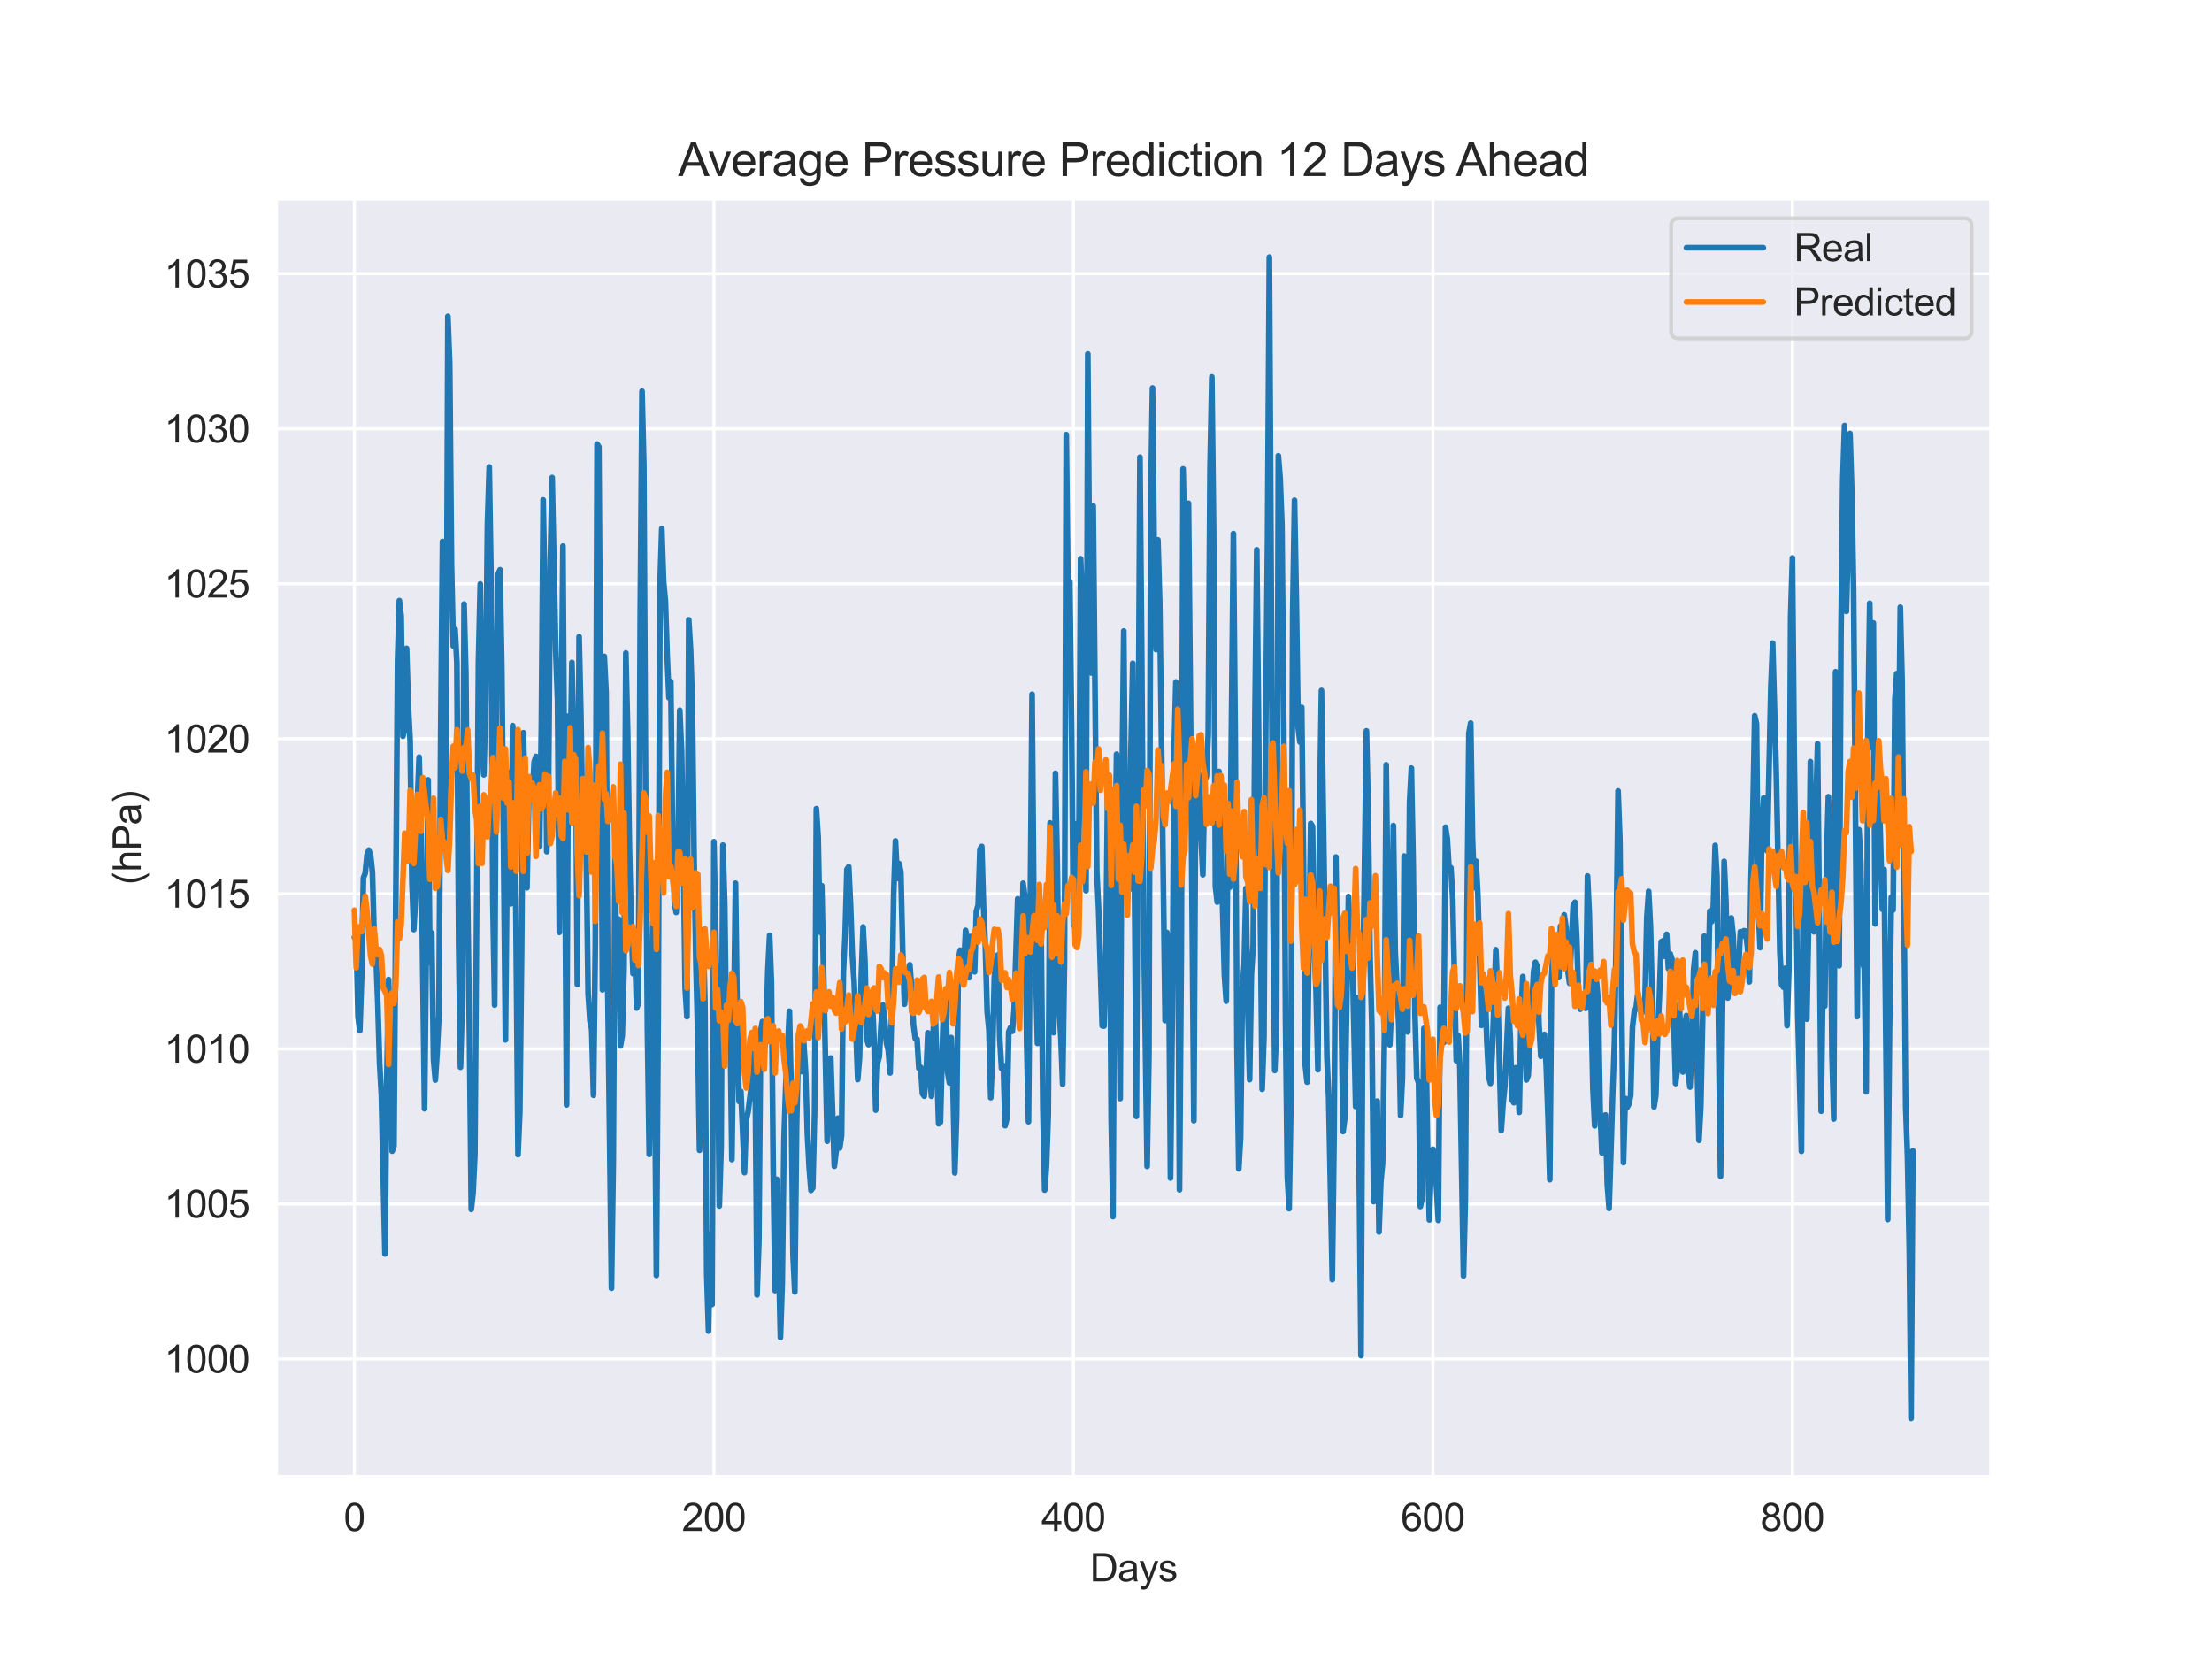 <?xml version="1.0" encoding="utf-8" standalone="no"?>
<!DOCTYPE svg PUBLIC "-//W3C//DTD SVG 1.1//EN"
  "http://www.w3.org/Graphics/SVG/1.1/DTD/svg11.dtd">
<svg xmlns:xlink="http://www.w3.org/1999/xlink" width="576pt" height="432pt" viewBox="0 0 576 432" xmlns="http://www.w3.org/2000/svg" version="1.1">
 <defs>
  <style type="text/css">*{stroke-linejoin: round; stroke-linecap: butt}</style>
 </defs>
 <g id="figure_1">
  <g id="patch_1">
   <path d="M 0 432 
L 576 432 
L 576 0 
L 0 0 
z
" style="fill: #ffffff"/>
  </g>
  <g id="axes_1">
   <g id="patch_2">
    <path d="M 72 384.48 
L 518.4 384.48 
L 518.4 51.84 
L 72 51.84 
z
" style="fill: #eaeaf2"/>
   </g>
   <g id="matplotlib.axis_1">
    <g id="xtick_1">
     <g id="line2d_1">
      <path d="M 92.291 384.48 
L 92.291 51.84 
" clip-path="url(#pa10e53239e)" style="fill: none; stroke: #ffffff; stroke-width: 0.8; stroke-linecap: round"/>
     </g>
     <g id="text_1">
      <!-- 0 -->
      <g style="fill: #262626" transform="translate(89.51 398.638) scale(0.1 -0.1)">
       <defs>
        <path id="ArialMT-30" d="M 266 2259 
Q 266 3072 433 3567 
Q 600 4063 929 4331 
Q 1259 4600 1759 4600 
Q 2128 4600 2406 4451 
Q 2684 4303 2865 4023 
Q 3047 3744 3150 3342 
Q 3253 2941 3253 2259 
Q 3253 1453 3087 958 
Q 2922 463 2592 192 
Q 2263 -78 1759 -78 
Q 1097 -78 719 397 
Q 266 969 266 2259 
z
M 844 2259 
Q 844 1131 1108 757 
Q 1372 384 1759 384 
Q 2147 384 2411 759 
Q 2675 1134 2675 2259 
Q 2675 3391 2411 3762 
Q 2147 4134 1753 4134 
Q 1366 4134 1134 3806 
Q 844 3388 844 2259 
z
" transform="scale(0.016)"/>
       </defs>
       <use xlink:href="#ArialMT-30"/>
      </g>
     </g>
    </g>
    <g id="xtick_2">
     <g id="line2d_2">
      <path d="M 185.905 384.48 
L 185.905 51.84 
" clip-path="url(#pa10e53239e)" style="fill: none; stroke: #ffffff; stroke-width: 0.8; stroke-linecap: round"/>
     </g>
     <g id="text_2">
      <!-- 200 -->
      <g style="fill: #262626" transform="translate(177.564 398.638) scale(0.1 -0.1)">
       <defs>
        <path id="ArialMT-32" d="M 3222 541 
L 3222 0 
L 194 0 
Q 188 203 259 391 
Q 375 700 629 1000 
Q 884 1300 1366 1694 
Q 2113 2306 2375 2664 
Q 2638 3022 2638 3341 
Q 2638 3675 2398 3904 
Q 2159 4134 1775 4134 
Q 1369 4134 1125 3890 
Q 881 3647 878 3216 
L 300 3275 
Q 359 3922 746 4261 
Q 1134 4600 1788 4600 
Q 2447 4600 2831 4234 
Q 3216 3869 3216 3328 
Q 3216 3053 3103 2787 
Q 2991 2522 2730 2228 
Q 2469 1934 1863 1422 
Q 1356 997 1212 845 
Q 1069 694 975 541 
L 3222 541 
z
" transform="scale(0.016)"/>
       </defs>
       <use xlink:href="#ArialMT-32"/>
       <use xlink:href="#ArialMT-30" x="55.615"/>
       <use xlink:href="#ArialMT-30" x="111.23"/>
      </g>
     </g>
    </g>
    <g id="xtick_3">
     <g id="line2d_3">
      <path d="M 279.52 384.48 
L 279.52 51.84 
" clip-path="url(#pa10e53239e)" style="fill: none; stroke: #ffffff; stroke-width: 0.8; stroke-linecap: round"/>
     </g>
     <g id="text_3">
      <!-- 400 -->
      <g style="fill: #262626" transform="translate(271.178 398.638) scale(0.1 -0.1)">
       <defs>
        <path id="ArialMT-34" d="M 2069 0 
L 2069 1097 
L 81 1097 
L 81 1613 
L 2172 4581 
L 2631 4581 
L 2631 1613 
L 3250 1613 
L 3250 1097 
L 2631 1097 
L 2631 0 
L 2069 0 
z
M 2069 1613 
L 2069 3678 
L 634 1613 
L 2069 1613 
z
" transform="scale(0.016)"/>
       </defs>
       <use xlink:href="#ArialMT-34"/>
       <use xlink:href="#ArialMT-30" x="55.615"/>
       <use xlink:href="#ArialMT-30" x="111.23"/>
      </g>
     </g>
    </g>
    <g id="xtick_4">
     <g id="line2d_4">
      <path d="M 373.134 384.48 
L 373.134 51.84 
" clip-path="url(#pa10e53239e)" style="fill: none; stroke: #ffffff; stroke-width: 0.8; stroke-linecap: round"/>
     </g>
     <g id="text_4">
      <!-- 600 -->
      <g style="fill: #262626" transform="translate(364.793 398.638) scale(0.1 -0.1)">
       <defs>
        <path id="ArialMT-36" d="M 3184 3459 
L 2625 3416 
Q 2550 3747 2413 3897 
Q 2184 4138 1850 4138 
Q 1581 4138 1378 3988 
Q 1113 3794 959 3422 
Q 806 3050 800 2363 
Q 1003 2672 1297 2822 
Q 1591 2972 1913 2972 
Q 2475 2972 2870 2558 
Q 3266 2144 3266 1488 
Q 3266 1056 3080 686 
Q 2894 316 2569 119 
Q 2244 -78 1831 -78 
Q 1128 -78 684 439 
Q 241 956 241 2144 
Q 241 3472 731 4075 
Q 1159 4600 1884 4600 
Q 2425 4600 2770 4297 
Q 3116 3994 3184 3459 
z
M 888 1484 
Q 888 1194 1011 928 
Q 1134 663 1356 523 
Q 1578 384 1822 384 
Q 2178 384 2434 671 
Q 2691 959 2691 1453 
Q 2691 1928 2437 2201 
Q 2184 2475 1800 2475 
Q 1419 2475 1153 2201 
Q 888 1928 888 1484 
z
" transform="scale(0.016)"/>
       </defs>
       <use xlink:href="#ArialMT-36"/>
       <use xlink:href="#ArialMT-30" x="55.615"/>
       <use xlink:href="#ArialMT-30" x="111.23"/>
      </g>
     </g>
    </g>
    <g id="xtick_5">
     <g id="line2d_5">
      <path d="M 466.748 384.48 
L 466.748 51.84 
" clip-path="url(#pa10e53239e)" style="fill: none; stroke: #ffffff; stroke-width: 0.8; stroke-linecap: round"/>
     </g>
     <g id="text_5">
      <!-- 800 -->
      <g style="fill: #262626" transform="translate(458.407 398.638) scale(0.1 -0.1)">
       <defs>
        <path id="ArialMT-38" d="M 1131 2484 
Q 781 2613 612 2850 
Q 444 3088 444 3419 
Q 444 3919 803 4259 
Q 1163 4600 1759 4600 
Q 2359 4600 2725 4251 
Q 3091 3903 3091 3403 
Q 3091 3084 2923 2848 
Q 2756 2613 2416 2484 
Q 2838 2347 3058 2040 
Q 3278 1734 3278 1309 
Q 3278 722 2862 322 
Q 2447 -78 1769 -78 
Q 1091 -78 675 323 
Q 259 725 259 1325 
Q 259 1772 486 2073 
Q 713 2375 1131 2484 
z
M 1019 3438 
Q 1019 3113 1228 2906 
Q 1438 2700 1772 2700 
Q 2097 2700 2305 2904 
Q 2513 3109 2513 3406 
Q 2513 3716 2298 3927 
Q 2084 4138 1766 4138 
Q 1444 4138 1231 3931 
Q 1019 3725 1019 3438 
z
M 838 1322 
Q 838 1081 952 856 
Q 1066 631 1291 507 
Q 1516 384 1775 384 
Q 2178 384 2440 643 
Q 2703 903 2703 1303 
Q 2703 1709 2433 1975 
Q 2163 2241 1756 2241 
Q 1359 2241 1098 1978 
Q 838 1716 838 1322 
z
" transform="scale(0.016)"/>
       </defs>
       <use xlink:href="#ArialMT-38"/>
       <use xlink:href="#ArialMT-30" x="55.615"/>
       <use xlink:href="#ArialMT-30" x="111.23"/>
      </g>
     </g>
    </g>
    <g id="text_6">
     <!-- Days -->
     <g style="fill: #262626" transform="translate(283.809 411.783) scale(0.1 -0.1)">
      <defs>
       <path id="ArialMT-44" d="M 494 0 
L 494 4581 
L 2072 4581 
Q 2606 4581 2888 4516 
Q 3281 4425 3559 4188 
Q 3922 3881 4101 3404 
Q 4281 2928 4281 2316 
Q 4281 1794 4159 1391 
Q 4038 988 3847 723 
Q 3656 459 3429 307 
Q 3203 156 2883 78 
Q 2563 0 2147 0 
L 494 0 
z
M 1100 541 
L 2078 541 
Q 2531 541 2789 625 
Q 3047 709 3200 863 
Q 3416 1078 3536 1442 
Q 3656 1806 3656 2325 
Q 3656 3044 3420 3430 
Q 3184 3816 2847 3947 
Q 2603 4041 2063 4041 
L 1100 4041 
L 1100 541 
z
" transform="scale(0.016)"/>
       <path id="ArialMT-61" d="M 2588 409 
Q 2275 144 1986 34 
Q 1697 -75 1366 -75 
Q 819 -75 525 192 
Q 231 459 231 875 
Q 231 1119 342 1320 
Q 453 1522 633 1644 
Q 813 1766 1038 1828 
Q 1203 1872 1538 1913 
Q 2219 1994 2541 2106 
Q 2544 2222 2544 2253 
Q 2544 2597 2384 2738 
Q 2169 2928 1744 2928 
Q 1347 2928 1158 2789 
Q 969 2650 878 2297 
L 328 2372 
Q 403 2725 575 2942 
Q 747 3159 1072 3276 
Q 1397 3394 1825 3394 
Q 2250 3394 2515 3294 
Q 2781 3194 2906 3042 
Q 3031 2891 3081 2659 
Q 3109 2516 3109 2141 
L 3109 1391 
Q 3109 606 3145 398 
Q 3181 191 3288 0 
L 2700 0 
Q 2613 175 2588 409 
z
M 2541 1666 
Q 2234 1541 1622 1453 
Q 1275 1403 1131 1340 
Q 988 1278 909 1158 
Q 831 1038 831 891 
Q 831 666 1001 516 
Q 1172 366 1500 366 
Q 1825 366 2078 508 
Q 2331 650 2450 897 
Q 2541 1088 2541 1459 
L 2541 1666 
z
" transform="scale(0.016)"/>
       <path id="ArialMT-79" d="M 397 -1278 
L 334 -750 
Q 519 -800 656 -800 
Q 844 -800 956 -737 
Q 1069 -675 1141 -563 
Q 1194 -478 1313 -144 
Q 1328 -97 1363 -6 
L 103 3319 
L 709 3319 
L 1400 1397 
Q 1534 1031 1641 628 
Q 1738 1016 1872 1384 
L 2581 3319 
L 3144 3319 
L 1881 -56 
Q 1678 -603 1566 -809 
Q 1416 -1088 1222 -1217 
Q 1028 -1347 759 -1347 
Q 597 -1347 397 -1278 
z
" transform="scale(0.016)"/>
       <path id="ArialMT-73" d="M 197 991 
L 753 1078 
Q 800 744 1014 566 
Q 1228 388 1613 388 
Q 2000 388 2187 545 
Q 2375 703 2375 916 
Q 2375 1106 2209 1216 
Q 2094 1291 1634 1406 
Q 1016 1563 777 1677 
Q 538 1791 414 1992 
Q 291 2194 291 2438 
Q 291 2659 392 2848 
Q 494 3038 669 3163 
Q 800 3259 1026 3326 
Q 1253 3394 1513 3394 
Q 1903 3394 2198 3281 
Q 2494 3169 2634 2976 
Q 2775 2784 2828 2463 
L 2278 2388 
Q 2241 2644 2061 2787 
Q 1881 2931 1553 2931 
Q 1166 2931 1000 2803 
Q 834 2675 834 2503 
Q 834 2394 903 2306 
Q 972 2216 1119 2156 
Q 1203 2125 1616 2013 
Q 2213 1853 2448 1751 
Q 2684 1650 2818 1456 
Q 2953 1263 2953 975 
Q 2953 694 2789 445 
Q 2625 197 2315 61 
Q 2006 -75 1616 -75 
Q 969 -75 630 194 
Q 291 463 197 991 
z
" transform="scale(0.016)"/>
      </defs>
      <use xlink:href="#ArialMT-44"/>
      <use xlink:href="#ArialMT-61" x="72.217"/>
      <use xlink:href="#ArialMT-79" x="127.832"/>
      <use xlink:href="#ArialMT-73" x="177.832"/>
     </g>
    </g>
   </g>
   <g id="matplotlib.axis_2">
    <g id="ytick_1">
     <g id="line2d_6">
      <path d="M 72 353.878 
L 518.4 353.878 
" clip-path="url(#pa10e53239e)" style="fill: none; stroke: #ffffff; stroke-width: 0.8; stroke-linecap: round"/>
     </g>
     <g id="text_7">
      <!-- 1000 -->
      <g style="fill: #262626" transform="translate(42.756 357.457) scale(0.1 -0.1)">
       <defs>
        <path id="ArialMT-31" d="M 2384 0 
L 1822 0 
L 1822 3584 
Q 1619 3391 1289 3197 
Q 959 3003 697 2906 
L 697 3450 
Q 1169 3672 1522 3987 
Q 1875 4303 2022 4600 
L 2384 4600 
L 2384 0 
z
" transform="scale(0.016)"/>
       </defs>
       <use xlink:href="#ArialMT-31"/>
       <use xlink:href="#ArialMT-30" x="55.615"/>
       <use xlink:href="#ArialMT-30" x="111.23"/>
       <use xlink:href="#ArialMT-30" x="166.846"/>
      </g>
     </g>
    </g>
    <g id="ytick_2">
     <g id="line2d_7">
      <path d="M 72 313.505 
L 518.4 313.505 
" clip-path="url(#pa10e53239e)" style="fill: none; stroke: #ffffff; stroke-width: 0.8; stroke-linecap: round"/>
     </g>
     <g id="text_8">
      <!-- 1005 -->
      <g style="fill: #262626" transform="translate(42.756 317.084) scale(0.1 -0.1)">
       <defs>
        <path id="ArialMT-35" d="M 266 1200 
L 856 1250 
Q 922 819 1161 601 
Q 1400 384 1738 384 
Q 2144 384 2425 690 
Q 2706 997 2706 1503 
Q 2706 1984 2436 2262 
Q 2166 2541 1728 2541 
Q 1456 2541 1237 2417 
Q 1019 2294 894 2097 
L 366 2166 
L 809 4519 
L 3088 4519 
L 3088 3981 
L 1259 3981 
L 1013 2750 
Q 1425 3038 1878 3038 
Q 2478 3038 2890 2622 
Q 3303 2206 3303 1553 
Q 3303 931 2941 478 
Q 2500 -78 1738 -78 
Q 1113 -78 717 272 
Q 322 622 266 1200 
z
" transform="scale(0.016)"/>
       </defs>
       <use xlink:href="#ArialMT-31"/>
       <use xlink:href="#ArialMT-30" x="55.615"/>
       <use xlink:href="#ArialMT-30" x="111.23"/>
       <use xlink:href="#ArialMT-35" x="166.846"/>
      </g>
     </g>
    </g>
    <g id="ytick_3">
     <g id="line2d_8">
      <path d="M 72 273.132 
L 518.4 273.132 
" clip-path="url(#pa10e53239e)" style="fill: none; stroke: #ffffff; stroke-width: 0.8; stroke-linecap: round"/>
     </g>
     <g id="text_9">
      <!-- 1010 -->
      <g style="fill: #262626" transform="translate(42.756 276.711) scale(0.1 -0.1)">
       <use xlink:href="#ArialMT-31"/>
       <use xlink:href="#ArialMT-30" x="55.615"/>
       <use xlink:href="#ArialMT-31" x="111.23"/>
       <use xlink:href="#ArialMT-30" x="166.846"/>
      </g>
     </g>
    </g>
    <g id="ytick_4">
     <g id="line2d_9">
      <path d="M 72 232.759 
L 518.4 232.759 
" clip-path="url(#pa10e53239e)" style="fill: none; stroke: #ffffff; stroke-width: 0.8; stroke-linecap: round"/>
     </g>
     <g id="text_10">
      <!-- 1015 -->
      <g style="fill: #262626" transform="translate(42.756 236.338) scale(0.1 -0.1)">
       <use xlink:href="#ArialMT-31"/>
       <use xlink:href="#ArialMT-30" x="55.615"/>
       <use xlink:href="#ArialMT-31" x="111.23"/>
       <use xlink:href="#ArialMT-35" x="166.846"/>
      </g>
     </g>
    </g>
    <g id="ytick_5">
     <g id="line2d_10">
      <path d="M 72 192.386 
L 518.4 192.386 
" clip-path="url(#pa10e53239e)" style="fill: none; stroke: #ffffff; stroke-width: 0.8; stroke-linecap: round"/>
     </g>
     <g id="text_11">
      <!-- 1020 -->
      <g style="fill: #262626" transform="translate(42.756 195.965) scale(0.1 -0.1)">
       <use xlink:href="#ArialMT-31"/>
       <use xlink:href="#ArialMT-30" x="55.615"/>
       <use xlink:href="#ArialMT-32" x="111.23"/>
       <use xlink:href="#ArialMT-30" x="166.846"/>
      </g>
     </g>
    </g>
    <g id="ytick_6">
     <g id="line2d_11">
      <path d="M 72 152.013 
L 518.4 152.013 
" clip-path="url(#pa10e53239e)" style="fill: none; stroke: #ffffff; stroke-width: 0.8; stroke-linecap: round"/>
     </g>
     <g id="text_12">
      <!-- 1025 -->
      <g style="fill: #262626" transform="translate(42.756 155.592) scale(0.1 -0.1)">
       <use xlink:href="#ArialMT-31"/>
       <use xlink:href="#ArialMT-30" x="55.615"/>
       <use xlink:href="#ArialMT-32" x="111.23"/>
       <use xlink:href="#ArialMT-35" x="166.846"/>
      </g>
     </g>
    </g>
    <g id="ytick_7">
     <g id="line2d_12">
      <path d="M 72 111.64 
L 518.4 111.64 
" clip-path="url(#pa10e53239e)" style="fill: none; stroke: #ffffff; stroke-width: 0.8; stroke-linecap: round"/>
     </g>
     <g id="text_13">
      <!-- 1030 -->
      <g style="fill: #262626" transform="translate(42.756 115.218) scale(0.1 -0.1)">
       <defs>
        <path id="ArialMT-33" d="M 269 1209 
L 831 1284 
Q 928 806 1161 595 
Q 1394 384 1728 384 
Q 2125 384 2398 659 
Q 2672 934 2672 1341 
Q 2672 1728 2419 1979 
Q 2166 2231 1775 2231 
Q 1616 2231 1378 2169 
L 1441 2663 
Q 1497 2656 1531 2656 
Q 1891 2656 2178 2843 
Q 2466 3031 2466 3422 
Q 2466 3731 2256 3934 
Q 2047 4138 1716 4138 
Q 1388 4138 1169 3931 
Q 950 3725 888 3313 
L 325 3413 
Q 428 3978 793 4289 
Q 1159 4600 1703 4600 
Q 2078 4600 2393 4439 
Q 2709 4278 2876 4000 
Q 3044 3722 3044 3409 
Q 3044 3113 2884 2869 
Q 2725 2625 2413 2481 
Q 2819 2388 3044 2092 
Q 3269 1797 3269 1353 
Q 3269 753 2831 336 
Q 2394 -81 1725 -81 
Q 1122 -81 723 278 
Q 325 638 269 1209 
z
" transform="scale(0.016)"/>
       </defs>
       <use xlink:href="#ArialMT-31"/>
       <use xlink:href="#ArialMT-30" x="55.615"/>
       <use xlink:href="#ArialMT-33" x="111.23"/>
       <use xlink:href="#ArialMT-30" x="166.846"/>
      </g>
     </g>
    </g>
    <g id="ytick_8">
     <g id="line2d_13">
      <path d="M 72 71.266 
L 518.4 71.266 
" clip-path="url(#pa10e53239e)" style="fill: none; stroke: #ffffff; stroke-width: 0.8; stroke-linecap: round"/>
     </g>
     <g id="text_14">
      <!-- 1035 -->
      <g style="fill: #262626" transform="translate(42.756 74.845) scale(0.1 -0.1)">
       <use xlink:href="#ArialMT-31"/>
       <use xlink:href="#ArialMT-30" x="55.615"/>
       <use xlink:href="#ArialMT-33" x="111.23"/>
       <use xlink:href="#ArialMT-35" x="166.846"/>
      </g>
     </g>
    </g>
    <g id="text_15">
     <!-- (hPa) -->
     <g style="fill: #262626" transform="translate(36.652 230.386) rotate(-90) scale(0.1 -0.1)">
      <defs>
       <path id="ArialMT-28" d="M 1497 -1347 
Q 1031 -759 709 28 
Q 388 816 388 1659 
Q 388 2403 628 3084 
Q 909 3875 1497 4659 
L 1900 4659 
Q 1522 4009 1400 3731 
Q 1209 3300 1100 2831 
Q 966 2247 966 1656 
Q 966 153 1900 -1347 
L 1497 -1347 
z
" transform="scale(0.016)"/>
       <path id="ArialMT-68" d="M 422 0 
L 422 4581 
L 984 4581 
L 984 2938 
Q 1378 3394 1978 3394 
Q 2347 3394 2619 3248 
Q 2891 3103 3008 2847 
Q 3125 2591 3125 2103 
L 3125 0 
L 2563 0 
L 2563 2103 
Q 2563 2525 2380 2717 
Q 2197 2909 1863 2909 
Q 1613 2909 1392 2779 
Q 1172 2650 1078 2428 
Q 984 2206 984 1816 
L 984 0 
L 422 0 
z
" transform="scale(0.016)"/>
       <path id="ArialMT-50" d="M 494 0 
L 494 4581 
L 2222 4581 
Q 2678 4581 2919 4538 
Q 3256 4481 3484 4323 
Q 3713 4166 3852 3881 
Q 3991 3597 3991 3256 
Q 3991 2672 3619 2267 
Q 3247 1863 2275 1863 
L 1100 1863 
L 1100 0 
L 494 0 
z
M 1100 2403 
L 2284 2403 
Q 2872 2403 3119 2622 
Q 3366 2841 3366 3238 
Q 3366 3525 3220 3729 
Q 3075 3934 2838 4000 
Q 2684 4041 2272 4041 
L 1100 4041 
L 1100 2403 
z
" transform="scale(0.016)"/>
       <path id="ArialMT-29" d="M 791 -1347 
L 388 -1347 
Q 1322 153 1322 1656 
Q 1322 2244 1188 2822 
Q 1081 3291 891 3722 
Q 769 4003 388 4659 
L 791 4659 
Q 1378 3875 1659 3084 
Q 1900 2403 1900 1659 
Q 1900 816 1576 28 
Q 1253 -759 791 -1347 
z
" transform="scale(0.016)"/>
      </defs>
      <use xlink:href="#ArialMT-28"/>
      <use xlink:href="#ArialMT-68" x="33.301"/>
      <use xlink:href="#ArialMT-50" x="88.916"/>
      <use xlink:href="#ArialMT-61" x="155.615"/>
      <use xlink:href="#ArialMT-29" x="211.23"/>
     </g>
    </g>
   </g>
   <g id="line2d_14">
    <path d="M 92.291 244.08 
L 92.759 244.231 
L 93.227 264.726 
L 93.695 268.394 
L 94.163 254.684 
L 94.631 228.587 
L 95.099 227.393 
L 95.567 222.626 
L 96.035 221.376 
L 96.504 222.727 
L 96.972 227.14 
L 97.44 244.007 
L 97.908 249.11 
L 98.376 261.177 
L 98.844 276.906 
L 99.312 285.233 
L 100.248 326.525 
L 100.716 281.016 
L 101.184 255.071 
L 101.652 271.814 
L 102.12 299.756 
L 102.588 298.477 
L 103.525 171.896 
L 103.993 156.398 
L 104.461 160.368 
L 104.929 191.718 
L 105.397 189.694 
L 105.865 168.84 
L 106.333 183.806 
L 106.801 192.958 
L 107.269 229.882 
L 107.737 242.056 
L 108.205 233.83 
L 108.673 209.213 
L 109.141 197.158 
L 109.61 214.664 
L 110.546 288.715 
L 111.482 203.079 
L 111.95 250.658 
L 112.418 242.931 
L 112.886 275.919 
L 113.354 281.24 
L 113.822 274.023 
L 114.29 264.541 
L 114.758 191.522 
L 115.226 140.983 
L 115.694 221.163 
L 116.163 200.275 
L 116.631 82.375 
L 117.099 94.717 
L 117.567 147.005 
L 118.035 168.23 
L 118.503 163.905 
L 118.971 172.588 
L 119.439 246.348 
L 119.907 277.909 
L 120.375 260.803 
L 120.843 157.29 
L 121.311 175.519 
L 121.779 234.638 
L 122.247 269.844 
L 122.716 314.932 
L 123.184 310.599 
L 123.652 300.645 
L 124.588 172.554 
L 125.056 152.061 
L 125.524 193.301 
L 125.992 201.761 
L 126.46 182.377 
L 126.928 136.587 
L 127.396 121.576 
L 127.864 150.773 
L 128.332 234.438 
L 128.801 261.721 
L 129.269 174.067 
L 129.737 149.467 
L 130.205 148.368 
L 130.673 174.291 
L 131.609 270.782 
L 132.077 220.565 
L 132.545 201.15 
L 133.013 235.349 
L 133.481 188.948 
L 133.949 192.986 
L 134.885 300.675 
L 135.354 289.584 
L 135.822 247.972 
L 136.29 190.804 
L 137.226 231.155 
L 137.694 207.931 
L 138.63 206.982 
L 139.098 198.408 
L 139.566 196.973 
L 140.034 218.527 
L 140.502 220.495 
L 140.97 189.178 
L 141.438 130.178 
L 141.907 155.842 
L 142.375 221.774 
L 142.843 204.778 
L 143.311 145.867 
L 143.779 124.335 
L 144.715 169.412 
L 145.183 182.264 
L 145.651 242.785 
L 146.587 142.205 
L 147.523 287.717 
L 147.991 186.476 
L 148.46 200.135 
L 148.928 172.485 
L 149.396 193.434 
L 149.864 186.885 
L 150.332 256.355 
L 150.8 165.796 
L 151.268 186.223 
L 151.736 216.744 
L 152.204 214.002 
L 152.672 223.008 
L 153.14 258.71 
L 153.608 265.781 
L 154.076 268.092 
L 154.544 285.212 
L 155.013 246.009 
L 155.481 115.632 
L 155.949 116.344 
L 156.885 257.745 
L 157.353 170.92 
L 157.821 180.352 
L 158.289 258.99 
L 159.225 335.475 
L 159.693 302.84 
L 160.161 219.935 
L 160.629 260.824 
L 161.097 239.319 
L 161.566 272.352 
L 162.034 269.571 
L 162.502 252.11 
L 162.97 170.04 
L 163.438 190.395 
L 163.906 221.062 
L 164.374 240.447 
L 164.842 253.529 
L 165.31 247.383 
L 165.778 262.489 
L 166.246 261.345 
L 166.714 160.121 
L 167.182 101.86 
L 167.65 121.06 
L 168.119 205.95 
L 168.587 268.136 
L 169.055 300.619 
L 169.991 240.161 
L 170.459 275.413 
L 170.927 332.11 
L 171.395 264.928 
L 171.863 152.331 
L 172.331 137.641 
L 172.799 151.329 
L 173.267 156.527 
L 173.735 170.876 
L 174.203 181.698 
L 174.672 177.431 
L 175.14 217.058 
L 175.608 235.007 
L 176.076 237.592 
L 176.544 222.632 
L 177.012 184.945 
L 177.48 195.616 
L 177.948 221.623 
L 178.416 257.207 
L 178.884 264.732 
L 179.352 161.396 
L 179.82 169.143 
L 180.288 183.027 
L 180.756 224.28 
L 181.225 251.28 
L 181.693 269.51 
L 182.161 299.526 
L 182.629 276.956 
L 183.097 242.168 
L 183.565 261.143 
L 184.033 331.667 
L 184.501 346.6 
L 184.969 321.288 
L 185.437 339.686 
L 185.905 219.183 
L 186.841 265.949 
L 187.309 314.038 
L 187.778 298.731 
L 188.246 220.071 
L 188.714 235.226 
L 189.182 270.575 
L 189.65 263.814 
L 190.118 266.409 
L 190.586 301.954 
L 191.522 230 
L 191.99 265.539 
L 192.458 286.819 
L 192.926 284.221 
L 193.862 305.346 
L 194.331 291.552 
L 194.799 289.539 
L 195.735 282.249 
L 196.203 274.068 
L 196.671 282.104 
L 197.139 337.202 
L 197.607 323.38 
L 198.075 268.618 
L 198.543 266.011 
L 199.011 271.876 
L 199.479 269.846 
L 199.947 252.884 
L 200.415 243.547 
L 200.884 255.85 
L 201.352 304.544 
L 201.82 336.069 
L 202.288 307.101 
L 203.224 348.287 
L 203.692 334.062 
L 204.16 296.376 
L 204.628 282.177 
L 205.564 263.313 
L 206.032 285.126 
L 206.5 326.746 
L 206.968 336.428 
L 207.437 293.128 
L 207.905 271.562 
L 208.373 268.848 
L 208.841 279.059 
L 209.309 271.652 
L 209.777 279.283 
L 210.245 295.348 
L 210.713 304.101 
L 211.181 309.978 
L 211.649 309.339 
L 212.117 289.763 
L 212.585 210.579 
L 213.053 218.017 
L 213.521 242.74 
L 213.99 230.639 
L 215.394 297.165 
L 215.862 288.429 
L 216.33 275.504 
L 217.266 303.686 
L 217.734 299.756 
L 218.202 291.165 
L 218.67 298.915 
L 219.138 295.746 
L 219.606 253.192 
L 220.074 243.104 
L 220.543 226.383 
L 221.011 225.699 
L 221.479 235.619 
L 221.947 248.818 
L 222.415 255.558 
L 223.351 281.111 
L 223.819 275.397 
L 224.287 254.128 
L 224.755 241.381 
L 225.223 250.153 
L 225.691 270.647 
L 226.159 272.016 
L 226.627 263.84 
L 227.096 258.895 
L 227.564 270.006 
L 228.032 289.07 
L 228.5 276.894 
L 228.968 275.131 
L 229.436 266.622 
L 229.904 261.665 
L 230.372 265.708 
L 230.84 271.579 
L 231.308 273.597 
L 231.776 279.39 
L 232.244 261.239 
L 232.712 232.921 
L 233.18 218.97 
L 233.649 228.733 
L 234.117 224.864 
L 234.585 227.09 
L 235.053 247.36 
L 235.521 261.48 
L 235.989 256.394 
L 236.457 252.755 
L 236.925 251.228 
L 237.393 257.476 
L 237.861 266.84 
L 238.329 270.407 
L 238.797 270.569 
L 239.265 278.183 
L 239.734 277.915 
L 240.202 284.784 
L 240.67 285.44 
L 241.138 280.175 
L 241.606 268.943 
L 242.074 278.504 
L 242.542 285.474 
L 243.01 268.444 
L 243.478 262.025 
L 244.414 292.634 
L 244.882 292.197 
L 245.35 273.547 
L 245.818 259.749 
L 246.287 259.605 
L 246.755 279.221 
L 247.223 281.992 
L 247.691 270.194 
L 248.159 283.034 
L 248.627 305.414 
L 249.095 290.672 
L 249.563 249.895 
L 250.031 247.422 
L 250.499 255.687 
L 250.967 251.975 
L 251.435 242.258 
L 251.903 244.473 
L 252.371 254.583 
L 252.84 243.882 
L 253.308 245.355 
L 253.776 253.053 
L 254.244 237.346 
L 254.712 235.663 
L 255.18 221.146 
L 255.648 220.417 
L 256.116 236.179 
L 256.584 246.345 
L 257.052 263.364 
L 257.52 268.26 
L 257.988 285.838 
L 258.456 274.483 
L 258.924 254.443 
L 259.393 249.816 
L 259.861 248.656 
L 260.329 270.25 
L 260.797 278.229 
L 261.265 277.466 
L 261.733 293.122 
L 262.201 291.261 
L 262.669 268.663 
L 263.137 267.575 
L 263.605 268.551 
L 264.073 263.112 
L 265.009 234.037 
L 265.477 249.289 
L 265.946 255.514 
L 266.414 230 
L 266.882 233.482 
L 267.35 272.05 
L 267.818 292.09 
L 268.754 180.79 
L 269.222 236.729 
L 269.69 251.796 
L 270.158 271.696 
L 270.626 232.17 
L 271.094 240.766 
L 271.562 288.642 
L 272.03 309.899 
L 272.499 303.832 
L 272.967 290.212 
L 273.435 214.288 
L 273.903 236.286 
L 274.371 268.904 
L 274.839 201.358 
L 275.307 224.83 
L 275.775 262.254 
L 276.243 269.981 
L 276.711 282.334 
L 277.179 250.82 
L 277.647 113.176 
L 278.115 153.818 
L 278.583 151.452 
L 279.052 190.305 
L 279.52 240.912 
L 279.988 223.273 
L 280.456 214.434 
L 280.924 223.266 
L 281.392 145.491 
L 281.86 157.239 
L 282.328 204.582 
L 282.796 231.94 
L 283.264 92.16 
L 283.732 153.768 
L 284.2 175.233 
L 284.668 131.742 
L 285.605 227.112 
L 286.073 236.779 
L 287.009 267.121 
L 287.477 267.194 
L 287.945 250.456 
L 288.413 206.701 
L 288.881 220.557 
L 289.349 291.462 
L 289.817 316.813 
L 290.285 227.953 
L 290.753 196.395 
L 291.221 235.007 
L 291.689 286.074 
L 292.158 205.63 
L 292.626 164.31 
L 293.094 221.466 
L 293.562 224.757 
L 294.03 231.649 
L 294.498 195.543 
L 294.966 172.721 
L 295.902 290.7 
L 296.838 119.047 
L 297.306 171.173 
L 297.774 237.368 
L 298.711 303.726 
L 299.179 274.803 
L 299.647 131.092 
L 300.115 101.014 
L 300.583 146.321 
L 301.051 169.16 
L 301.519 140.574 
L 301.987 156.908 
L 303.391 265.758 
L 303.859 242.818 
L 304.327 249.306 
L 304.795 306.765 
L 305.264 263.902 
L 305.732 195.38 
L 306.2 177.577 
L 306.668 229.434 
L 307.136 309.827 
L 307.604 247.925 
L 308.072 122.086 
L 308.54 144.117 
L 309.008 197.875 
L 309.476 131.047 
L 309.944 179.511 
L 310.88 291.838 
L 311.348 202.636 
L 311.817 199.255 
L 312.285 203.169 
L 312.753 218.163 
L 313.221 227.791 
L 313.689 203.404 
L 314.157 202.098 
L 314.625 191.029 
L 315.093 121.783 
L 315.561 98.148 
L 316.029 138.45 
L 316.497 230.824 
L 316.965 234.918 
L 317.433 200.892 
L 318.37 236.488 
L 318.838 253.966 
L 319.306 260.706 
L 319.774 215.858 
L 320.242 231.026 
L 321.178 138.942 
L 321.646 191.803 
L 322.114 273.014 
L 322.582 304.365 
L 323.05 296.139 
L 323.518 257.156 
L 323.986 251.179 
L 324.454 231.346 
L 324.923 262.882 
L 325.391 281.139 
L 325.859 253.742 
L 326.327 246.11 
L 326.795 185.634 
L 327.263 143.147 
L 328.667 283.646 
L 329.135 270.065 
L 329.603 189.347 
L 330.071 140.478 
L 330.539 66.96 
L 331.476 235.843 
L 331.944 278.756 
L 332.412 268.012 
L 332.88 118.677 
L 333.348 124.458 
L 333.816 136.783 
L 334.284 188.64 
L 334.752 265.668 
L 335.22 306.361 
L 335.688 314.722 
L 336.156 286.371 
L 336.624 159.454 
L 337.092 130.262 
L 337.56 156.151 
L 338.029 189.29 
L 338.497 193.204 
L 338.965 184.182 
L 339.433 225.363 
L 339.901 277.45 
L 340.369 281.784 
L 341.305 214.423 
L 341.773 215.18 
L 342.241 246.43 
L 342.709 258.25 
L 343.177 278.556 
L 343.645 209.97 
L 344.113 179.808 
L 345.518 274.999 
L 345.986 285.958 
L 346.922 333.215 
L 347.39 296.06 
L 347.858 223.17 
L 348.326 254.392 
L 348.794 248.106 
L 349.262 262.999 
L 349.73 294.647 
L 350.198 291.109 
L 351.135 233.437 
L 351.603 244.338 
L 352.071 244.955 
L 353.007 288.137 
L 353.475 259.702 
L 354.411 353.005 
L 354.879 256.507 
L 355.815 190.317 
L 356.283 210.778 
L 356.751 249.003 
L 357.22 266.751 
L 357.688 312.911 
L 358.156 295.617 
L 358.624 286.752 
L 359.092 320.806 
L 359.56 307.842 
L 360.028 302.789 
L 360.496 270.194 
L 360.964 199.148 
L 361.9 272.066 
L 362.368 261.368 
L 362.836 214.967 
L 363.304 247.641 
L 364.241 267.07 
L 364.709 290.475 
L 365.177 280.836 
L 365.645 222.912 
L 366.113 239.712 
L 366.581 268.713 
L 367.049 209.006 
L 367.517 200.029 
L 367.985 224.471 
L 368.453 263.897 
L 368.921 280.741 
L 369.389 281.913 
L 369.857 314.167 
L 370.326 312.041 
L 370.794 267.777 
L 371.262 268.781 
L 371.73 298.769 
L 372.198 317.66 
L 372.666 303.154 
L 373.134 299.262 
L 373.602 300.984 
L 374.538 317.783 
L 375.006 262.298 
L 375.474 269.139 
L 375.942 271.478 
L 376.41 215.401 
L 376.879 218.454 
L 377.347 226.602 
L 377.815 225.966 
L 378.283 234.077 
L 379.219 276.165 
L 379.687 269.682 
L 380.155 278.167 
L 381.091 332.234 
L 381.559 312.613 
L 382.027 237.267 
L 382.495 190.922 
L 382.963 188.287 
L 383.432 218.241 
L 383.9 231.149 
L 384.368 224.264 
L 384.836 233.084 
L 385.772 267.003 
L 386.24 264.396 
L 386.708 257.74 
L 387.176 271.293 
L 387.644 280.298 
L 388.112 282.12 
L 388.58 274.012 
L 389.516 247.299 
L 389.985 258.558 
L 390.921 294.395 
L 391.389 287.52 
L 391.857 282.844 
L 392.793 262.541 
L 393.261 269.756 
L 393.729 286.365 
L 394.197 287.133 
L 394.665 278.044 
L 395.133 279.251 
L 395.601 289.646 
L 396.069 265.265 
L 396.538 254.297 
L 397.474 281.212 
L 397.942 280.007 
L 399.346 252.973 
L 399.814 250.573 
L 400.282 251.639 
L 400.75 266.644 
L 401.218 275.038 
L 401.686 269.577 
L 402.154 269.375 
L 402.622 277.337 
L 403.091 290.644 
L 403.559 307.188 
L 404.027 254.829 
L 404.495 246.584 
L 404.963 247.468 
L 405.431 250.607 
L 405.899 254.54 
L 406.367 241.142 
L 406.835 242.476 
L 407.303 238.215 
L 407.771 241.433 
L 408.239 252.491 
L 408.707 256.03 
L 409.644 235.955 
L 410.112 234.951 
L 410.58 243.996 
L 411.048 259.237 
L 411.516 262.803 
L 411.984 260.269 
L 412.452 262.147 
L 412.92 262.579 
L 413.388 228.119 
L 413.856 238.114 
L 414.792 283.573 
L 415.26 293.177 
L 415.728 255.762 
L 416.197 261.003 
L 416.665 288.956 
L 417.133 300.193 
L 417.601 292.746 
L 418.069 290.335 
L 418.537 308.47 
L 419.005 314.677 
L 419.941 284.705 
L 420.409 271.226 
L 420.877 243.054 
L 421.345 205.962 
L 421.813 218.655 
L 422.75 302.749 
L 423.218 286.051 
L 423.686 288.398 
L 424.154 287.509 
L 424.622 285.305 
L 425.09 267.474 
L 425.558 263.381 
L 426.026 262.528 
L 426.494 258.642 
L 426.962 261.693 
L 427.43 262.988 
L 427.898 263.515 
L 428.366 259.809 
L 428.834 238.77 
L 429.303 232.125 
L 429.771 241.232 
L 430.239 259.82 
L 430.707 288.249 
L 431.175 285.255 
L 431.643 269.706 
L 432.111 259.242 
L 432.579 245.241 
L 433.047 244.977 
L 433.515 249.003 
L 433.983 243.301 
L 434.451 252.216 
L 434.919 248.359 
L 435.387 249.811 
L 436.324 282.143 
L 436.792 278.268 
L 437.26 261.519 
L 438.196 279.137 
L 438.664 267.149 
L 439.132 264.44 
L 439.6 279.541 
L 440.068 283.079 
L 440.536 273.586 
L 441.004 252.654 
L 441.472 248.084 
L 441.94 277.494 
L 442.409 296.941 
L 442.877 288.317 
L 443.813 243.76 
L 444.281 253.629 
L 444.749 258.424 
L 445.217 237.278 
L 445.685 240.015 
L 446.153 235.916 
L 446.621 220.148 
L 447.089 228.161 
L 447.557 272.543 
L 448.025 306.311 
L 448.962 224.28 
L 449.43 234.929 
L 449.898 259.87 
L 450.366 255.16 
L 450.834 239.022 
L 451.302 243.575 
L 451.77 256.052 
L 452.238 257.117 
L 452.706 252.514 
L 453.174 242.617 
L 453.642 243.749 
L 454.11 242.353 
L 454.578 242.437 
L 455.046 246.738 
L 455.515 255.665 
L 455.983 228.307 
L 456.451 211.266 
L 456.919 186.375 
L 457.387 188.416 
L 457.855 235.876 
L 458.323 246.744 
L 458.791 216.122 
L 459.259 207.784 
L 459.727 219.767 
L 460.195 221.589 
L 461.131 178.799 
L 461.599 167.467 
L 462.536 200.982 
L 463.472 247.96 
L 463.94 256.405 
L 464.408 257.078 
L 464.876 252.138 
L 465.344 267.065 
L 465.812 252.603 
L 466.28 160.575 
L 466.748 145.289 
L 467.216 197.073 
L 468.153 264.188 
L 469.089 299.801 
L 469.557 228.716 
L 470.025 237.604 
L 470.493 265.377 
L 470.961 240.979 
L 471.429 198.33 
L 471.897 231.727 
L 472.365 242.645 
L 472.833 211.12 
L 473.301 193.698 
L 474.237 289.348 
L 474.706 254.1 
L 475.174 261.968 
L 475.642 224.236 
L 476.11 207.47 
L 476.578 222.744 
L 477.046 274.601 
L 477.514 291.373 
L 477.982 174.919 
L 478.45 188.034 
L 478.918 251.487 
L 479.386 165.829 
L 479.854 125.366 
L 480.322 110.81 
L 480.79 159.207 
L 481.259 141.409 
L 481.727 112.879 
L 482.195 127.867 
L 482.663 153.157 
L 483.599 264.721 
L 484.067 216.038 
L 484.535 224.202 
L 485.003 250.512 
L 485.471 252.216 
L 485.939 284.313 
L 486.407 189.572 
L 486.875 157.087 
L 487.343 194.561 
L 487.812 162.212 
L 488.28 240.572 
L 488.748 205.025 
L 489.216 202.322 
L 490.152 236.762 
L 490.62 226.467 
L 491.556 317.559 
L 492.024 268.596 
L 492.492 233.639 
L 492.96 236.959 
L 493.428 182.072 
L 493.896 175.401 
L 494.365 203.471 
L 494.833 158.109 
L 495.301 177.223 
L 496.237 288.109 
L 496.705 301.073 
L 497.173 324.989 
L 497.641 369.36 
L 498.109 299.657 
L 498.109 299.657 
" clip-path="url(#pa10e53239e)" style="fill: none; stroke: #1f77b4; stroke-width: 1.5; stroke-linecap: round"/>
   </g>
   <g id="line2d_15">
    <path d="M 92.291 237.016 
L 92.759 251.994 
L 93.227 241.342 
L 93.695 241.343 
L 94.163 242.614 
L 94.631 236.797 
L 95.099 233.359 
L 95.567 237.205 
L 96.504 248.946 
L 96.972 251.026 
L 97.44 241.84 
L 97.908 247.359 
L 98.376 248.605 
L 98.844 247.236 
L 99.312 248.711 
L 99.78 257.292 
L 100.248 258.102 
L 100.716 259.262 
L 101.184 277.174 
L 101.652 259.885 
L 102.12 258.52 
L 102.588 261.243 
L 103.057 256.858 
L 103.525 240.089 
L 103.993 244.381 
L 104.461 240.918 
L 105.397 216.983 
L 105.865 224.161 
L 106.333 224.134 
L 106.801 205.796 
L 107.269 212.612 
L 107.737 224.833 
L 108.673 206.858 
L 109.61 216.484 
L 110.078 202.52 
L 111.014 210.689 
L 111.482 213.818 
L 111.95 228.967 
L 112.418 224.264 
L 112.886 207.871 
L 113.354 231.269 
L 113.822 230.859 
L 114.29 226.471 
L 114.758 213.384 
L 115.226 219.118 
L 115.694 219.3 
L 116.631 226.672 
L 117.099 218.342 
L 117.567 203.067 
L 118.035 194.323 
L 118.503 199.857 
L 118.971 190.038 
L 119.439 195.431 
L 119.907 195.967 
L 120.375 200.786 
L 120.843 194.657 
L 121.311 194.745 
L 121.779 190.098 
L 122.247 201.301 
L 122.716 202.724 
L 123.184 201.863 
L 123.652 210.51 
L 124.12 213.415 
L 124.588 224.872 
L 125.056 209.912 
L 125.524 224.814 
L 125.992 206.992 
L 126.46 208.513 
L 126.928 217.899 
L 127.396 208.887 
L 127.864 205.718 
L 128.332 197.28 
L 129.269 216.618 
L 130.205 189.624 
L 130.673 200.003 
L 131.141 207.86 
L 131.609 195.024 
L 132.077 209.114 
L 132.545 203.723 
L 133.013 225.761 
L 133.481 209.064 
L 134.417 226.851 
L 134.885 189.972 
L 135.354 201.339 
L 135.822 201.345 
L 136.29 226.913 
L 136.758 197.409 
L 137.226 222.217 
L 137.694 202.219 
L 138.162 208.309 
L 138.63 203.971 
L 139.098 205.689 
L 139.566 222.987 
L 140.034 206.128 
L 140.502 204.345 
L 140.97 210.597 
L 141.438 209.937 
L 141.907 201.567 
L 142.375 203.818 
L 142.843 202.139 
L 143.311 219.656 
L 143.779 217.668 
L 144.247 210.716 
L 144.715 206.48 
L 145.183 212.011 
L 145.651 207.822 
L 146.119 217.566 
L 146.587 218.321 
L 147.055 198.291 
L 147.523 207.982 
L 147.991 210.896 
L 148.46 189.534 
L 148.928 214.237 
L 149.396 196.546 
L 149.864 197.638 
L 150.332 221.994 
L 150.8 233.235 
L 151.736 202.748 
L 152.204 218.479 
L 152.672 221.841 
L 153.14 194.669 
L 153.608 201.299 
L 154.076 227.085 
L 154.544 204.469 
L 155.013 239.895 
L 155.481 212.149 
L 155.949 199.594 
L 156.417 202.312 
L 156.885 190.917 
L 157.353 208.097 
L 157.821 206.698 
L 158.289 213.891 
L 158.757 210.397 
L 159.225 210.062 
L 159.693 204.895 
L 160.161 223.005 
L 160.629 225.015 
L 161.097 234.692 
L 161.566 198.988 
L 162.034 237.618 
L 162.502 211.761 
L 162.97 247.558 
L 163.438 246.304 
L 163.906 241.467 
L 164.374 242.953 
L 164.842 241.273 
L 165.31 249.964 
L 165.778 242.505 
L 166.246 251.411 
L 166.714 238.632 
L 167.65 206.518 
L 168.119 207.891 
L 168.587 216.715 
L 169.055 212.478 
L 169.523 228.442 
L 169.991 240.417 
L 170.459 224.689 
L 170.927 247.21 
L 171.395 212.38 
L 171.863 219.54 
L 172.331 220.277 
L 172.799 232.537 
L 173.267 207.734 
L 173.735 201.129 
L 174.203 228.335 
L 174.672 225.478 
L 176.076 236.016 
L 176.544 221.88 
L 177.012 221.928 
L 177.48 229.907 
L 177.948 228.891 
L 178.416 223.702 
L 178.884 257.29 
L 179.352 235.476 
L 179.82 223.742 
L 180.288 236.352 
L 181.225 227.284 
L 181.693 227.674 
L 182.161 249.195 
L 182.629 251.306 
L 183.097 260.077 
L 183.565 241.838 
L 184.033 248.237 
L 184.501 251.641 
L 184.969 249.056 
L 185.437 247.79 
L 185.905 242.77 
L 186.373 262.421 
L 186.841 257.639 
L 187.309 265.777 
L 187.778 263.578 
L 188.246 264.522 
L 188.714 277.601 
L 189.182 261.718 
L 189.65 265.704 
L 190.118 256.973 
L 190.586 253.415 
L 191.054 254.403 
L 191.522 265.667 
L 191.99 266.556 
L 192.458 263.027 
L 192.926 260.802 
L 193.394 262.364 
L 193.862 279.34 
L 194.331 283.294 
L 194.799 279.604 
L 195.267 270.774 
L 195.735 268.885 
L 196.203 273.038 
L 196.671 267.82 
L 197.139 279.188 
L 197.607 274.22 
L 198.075 272.05 
L 198.543 274.723 
L 199.011 278.451 
L 199.479 265.542 
L 199.947 265.293 
L 200.415 271.254 
L 200.884 269.47 
L 201.352 267.111 
L 201.82 279.375 
L 202.288 268.802 
L 202.756 268.478 
L 203.224 270.703 
L 203.692 269.606 
L 204.16 275.685 
L 204.628 279.41 
L 205.096 285.703 
L 205.564 289.229 
L 206.032 289.212 
L 206.5 282.068 
L 206.968 287.187 
L 207.437 283.395 
L 207.905 269.597 
L 208.373 267.161 
L 208.841 268.058 
L 209.309 271.023 
L 210.245 268.418 
L 210.713 270.289 
L 211.649 261.376 
L 212.117 261.599 
L 212.585 258.312 
L 213.053 270.194 
L 213.521 262.261 
L 213.99 251.975 
L 214.458 260.627 
L 214.926 263.167 
L 215.394 259.879 
L 215.862 258.279 
L 216.33 261.994 
L 216.798 259.71 
L 217.266 263.035 
L 217.734 263.803 
L 218.67 255.887 
L 219.138 267.934 
L 219.606 262.98 
L 220.074 266.094 
L 221.011 259.108 
L 221.947 270.594 
L 222.883 265.801 
L 223.351 259.292 
L 223.819 264.757 
L 224.287 266.256 
L 225.223 261.616 
L 225.691 257.305 
L 226.159 264.156 
L 227.096 258.241 
L 227.564 257.26 
L 228.032 262.834 
L 228.5 263.283 
L 228.968 251.624 
L 229.436 252.225 
L 229.904 254.584 
L 230.372 253.356 
L 230.84 253.774 
L 231.308 262.063 
L 231.776 260.822 
L 232.244 266.339 
L 232.712 260.629 
L 233.18 252.296 
L 233.649 254.38 
L 234.117 255.731 
L 234.585 248.666 
L 235.053 249.661 
L 235.521 253.027 
L 235.989 253.366 
L 236.457 253.513 
L 236.925 255.476 
L 237.393 263.477 
L 237.861 263.85 
L 238.329 263.249 
L 238.797 255.218 
L 239.265 263.6 
L 239.734 262.312 
L 240.202 254.969 
L 240.67 254.535 
L 241.138 262.495 
L 241.606 263.371 
L 242.074 261.822 
L 242.542 260.764 
L 243.01 266.67 
L 243.478 266.175 
L 244.414 254.41 
L 245.35 265.475 
L 245.818 263.639 
L 246.287 257.433 
L 246.755 259.723 
L 247.223 253.222 
L 247.691 257.128 
L 248.159 266.598 
L 248.627 262.217 
L 249.095 254.126 
L 249.563 249.55 
L 250.031 250.255 
L 250.499 255.576 
L 250.967 256.481 
L 251.435 253.811 
L 251.903 251.947 
L 252.371 252.345 
L 252.84 247.756 
L 253.308 246.775 
L 253.776 242.581 
L 254.244 241.842 
L 254.712 245.331 
L 255.18 239.289 
L 255.648 240.194 
L 256.116 244.535 
L 256.584 245.646 
L 257.052 247.097 
L 257.52 253.192 
L 257.988 251.052 
L 258.456 245.606 
L 258.924 241.996 
L 259.393 242.317 
L 259.861 242.112 
L 260.329 244.754 
L 260.797 255.247 
L 261.265 255 
L 261.733 253.32 
L 262.201 257.112 
L 262.669 255.123 
L 263.137 256.649 
L 263.605 260.248 
L 264.073 257.503 
L 264.541 253.415 
L 265.477 267.82 
L 265.946 250.573 
L 266.414 238.48 
L 266.882 248.307 
L 267.35 244.136 
L 267.818 244.251 
L 268.286 247.853 
L 269.222 238.446 
L 269.69 242.968 
L 270.158 244.896 
L 270.626 230.323 
L 271.094 245.812 
L 271.562 239.157 
L 272.03 241.469 
L 272.499 230.346 
L 272.967 230.466 
L 273.435 215.401 
L 273.903 249.239 
L 274.371 235.612 
L 274.839 248.365 
L 275.307 238.517 
L 275.775 243.752 
L 276.243 250.439 
L 276.711 240.386 
L 277.179 235.343 
L 277.647 237.918 
L 278.115 230.599 
L 278.583 231.251 
L 279.052 228.504 
L 279.52 229.007 
L 279.988 246.026 
L 280.456 246.717 
L 280.924 243.861 
L 281.392 220.137 
L 281.86 229.548 
L 282.328 223.272 
L 282.796 200.982 
L 283.264 225.651 
L 283.732 204.168 
L 284.2 208.2 
L 284.668 209.137 
L 285.136 198.537 
L 285.605 200.48 
L 286.073 195.035 
L 286.541 205.767 
L 287.009 201.217 
L 287.477 200.667 
L 287.945 197.859 
L 288.413 210.516 
L 288.881 201.875 
L 289.349 230.557 
L 289.817 205.571 
L 290.285 210.5 
L 290.753 204.563 
L 291.221 228.928 
L 291.689 214.893 
L 292.158 232.291 
L 292.626 219.828 
L 293.094 227.064 
L 293.562 238.284 
L 294.03 222.775 
L 294.498 223.935 
L 294.966 220.014 
L 295.434 227.132 
L 295.902 209.968 
L 296.37 229.385 
L 296.838 229.455 
L 297.306 223.038 
L 297.774 205.722 
L 298.242 209.849 
L 298.711 200.62 
L 299.179 201.542 
L 299.647 226.075 
L 300.115 221.2 
L 300.583 218.766 
L 301.051 213.005 
L 301.519 195.314 
L 301.987 202.31 
L 302.455 199.403 
L 302.923 212.372 
L 303.391 214.711 
L 303.859 206.519 
L 304.327 208.762 
L 304.795 205.956 
L 305.732 198.899 
L 306.2 209.962 
L 306.668 184.703 
L 307.136 197.998 
L 307.604 230.445 
L 308.072 223.039 
L 308.54 221.699 
L 309.008 199.045 
L 309.476 207.754 
L 309.944 198.636 
L 310.412 192.404 
L 310.88 194.854 
L 311.348 207.161 
L 311.817 201.815 
L 312.285 191.576 
L 312.753 191.352 
L 313.221 198.864 
L 313.689 201.494 
L 314.157 214.617 
L 314.625 207.692 
L 315.093 207.504 
L 315.561 214.319 
L 316.029 204.637 
L 316.497 213.015 
L 316.965 202.042 
L 317.433 214.806 
L 317.901 201.937 
L 318.37 208.454 
L 318.838 204.455 
L 319.306 221.569 
L 319.774 209.202 
L 320.242 227.631 
L 320.71 211.167 
L 321.178 228.91 
L 321.646 223.217 
L 322.114 203.691 
L 322.582 216.797 
L 323.518 223.095 
L 323.986 211.338 
L 324.454 228.393 
L 324.923 229.73 
L 325.391 234.759 
L 325.859 208.245 
L 326.327 231.39 
L 326.795 235.944 
L 327.263 223.731 
L 328.199 231.336 
L 328.667 209.92 
L 329.135 207.727 
L 329.603 225.114 
L 330.071 223.644 
L 330.539 225.867 
L 331.007 194.653 
L 331.476 193.487 
L 331.944 207.87 
L 332.88 227.301 
L 333.348 220.537 
L 333.816 209.488 
L 334.284 194.343 
L 334.752 215.612 
L 335.22 219.572 
L 335.688 205.892 
L 336.156 245.051 
L 336.624 223.29 
L 337.092 230.352 
L 337.56 215.999 
L 338.029 229.491 
L 338.497 210.965 
L 338.965 240.817 
L 339.433 252.158 
L 339.901 234.188 
L 340.369 253.346 
L 340.837 245.811 
L 341.305 227.788 
L 341.773 229.911 
L 342.709 256.328 
L 343.177 255.387 
L 343.645 232.019 
L 344.113 250.056 
L 344.582 242.38 
L 345.05 239.257 
L 345.518 244.131 
L 346.454 230.782 
L 346.922 237.71 
L 347.39 231.29 
L 347.858 250.135 
L 348.326 261.656 
L 348.794 262.305 
L 349.262 258.08 
L 349.73 238.967 
L 350.198 237.766 
L 350.666 247.681 
L 351.135 246.386 
L 351.603 248.503 
L 352.071 252.065 
L 352.539 241.672 
L 353.007 226.187 
L 353.475 242.129 
L 353.943 243.188 
L 354.411 259.695 
L 354.879 258.056 
L 355.815 239.415 
L 356.283 249.472 
L 356.751 235.109 
L 357.22 241.171 
L 357.688 238.305 
L 358.156 228.058 
L 358.624 249.066 
L 359.092 263.088 
L 359.56 263.669 
L 360.028 259.989 
L 360.496 268.371 
L 360.964 244.709 
L 361.9 260.16 
L 362.368 265.524 
L 362.836 256.682 
L 363.304 257.251 
L 363.773 256.048 
L 364.241 257.328 
L 364.709 259.459 
L 365.177 262.805 
L 365.645 257.483 
L 366.581 261.99 
L 367.049 244.875 
L 367.517 254.973 
L 367.985 259.145 
L 368.453 254.632 
L 368.921 253.533 
L 369.389 243.724 
L 369.857 263.858 
L 370.794 262.203 
L 371.73 268.679 
L 372.198 281.225 
L 372.666 273.411 
L 373.134 270.608 
L 373.602 286.556 
L 374.07 290.492 
L 374.538 288.046 
L 375.006 275.426 
L 375.942 267.778 
L 376.41 270.606 
L 376.879 269.186 
L 377.347 271.358 
L 378.283 252.976 
L 378.751 251.688 
L 379.219 262.571 
L 379.687 260.859 
L 380.155 256.71 
L 380.623 261.021 
L 381.091 263.779 
L 381.559 268.99 
L 382.027 268.571 
L 382.495 253.479 
L 382.963 225.673 
L 383.432 263.416 
L 383.9 240.646 
L 384.368 241.179 
L 384.836 248.116 
L 385.304 240.367 
L 385.772 255.92 
L 386.24 253.635 
L 386.708 255.173 
L 387.176 258.529 
L 387.644 262.867 
L 388.112 252.812 
L 388.58 254.579 
L 389.048 261.023 
L 389.516 256.453 
L 389.985 264.318 
L 390.453 253.333 
L 390.921 258.519 
L 391.389 257.546 
L 391.857 259.882 
L 392.325 253.316 
L 392.793 237.905 
L 393.261 253.893 
L 393.729 258.802 
L 394.197 265.931 
L 394.665 264.921 
L 395.133 267.103 
L 395.601 260.127 
L 396.069 267.587 
L 396.538 269.549 
L 397.006 266.975 
L 397.474 256.133 
L 398.41 272.224 
L 398.878 270.498 
L 399.814 257.657 
L 400.282 256.405 
L 400.75 263.532 
L 401.218 256.061 
L 401.686 253.763 
L 402.154 253.448 
L 403.091 248.876 
L 403.559 248.74 
L 404.027 241.803 
L 404.963 256.401 
L 405.431 243.307 
L 405.899 245.056 
L 406.367 251.716 
L 406.835 239.051 
L 407.303 252.248 
L 407.771 245.307 
L 408.239 249.444 
L 408.707 246.677 
L 409.175 256.079 
L 409.644 253.213 
L 410.112 262.034 
L 410.58 258.266 
L 411.048 256.55 
L 411.516 261.735 
L 411.984 262.492 
L 412.452 258.744 
L 412.92 258.209 
L 413.388 258.151 
L 413.856 252.918 
L 414.324 251.159 
L 414.792 254.128 
L 415.26 252.875 
L 415.728 255.007 
L 416.197 254.438 
L 416.665 252.636 
L 417.133 253.433 
L 417.601 250.405 
L 418.069 260.469 
L 418.537 261.193 
L 419.005 259.771 
L 419.473 266.938 
L 419.941 258.044 
L 420.409 252.437 
L 420.877 256.315 
L 421.345 232.248 
L 421.813 231.914 
L 422.281 228.843 
L 422.75 239.616 
L 423.218 235.051 
L 423.686 231.823 
L 424.154 232.379 
L 424.622 232.615 
L 425.09 245.804 
L 425.558 247.878 
L 426.026 248.494 
L 426.494 258.646 
L 426.962 260.792 
L 427.43 265.722 
L 427.898 266.375 
L 428.366 271.46 
L 428.834 267.492 
L 429.303 257.576 
L 429.771 259.992 
L 430.239 268.216 
L 430.707 270.418 
L 431.175 266.315 
L 431.643 265.795 
L 432.111 269.243 
L 432.579 264.541 
L 433.047 268.537 
L 433.515 269.345 
L 433.983 268.545 
L 434.451 266.191 
L 434.919 252.942 
L 435.387 253.79 
L 435.856 264.482 
L 436.324 255.404 
L 436.792 250.121 
L 437.26 253.276 
L 437.728 262.644 
L 438.196 250.023 
L 438.664 259.015 
L 439.132 257.087 
L 440.536 264.677 
L 441.004 260.782 
L 441.472 261.789 
L 441.94 255.162 
L 442.409 254.284 
L 442.877 252.566 
L 443.345 262.624 
L 443.813 251.097 
L 444.281 259.93 
L 444.749 263.896 
L 445.217 255.356 
L 445.685 254.703 
L 446.153 261.752 
L 446.621 253.012 
L 447.089 252.877 
L 447.557 247.56 
L 448.025 248.28 
L 448.493 245.759 
L 448.962 246.33 
L 449.43 244.527 
L 449.898 250.864 
L 450.366 255.444 
L 450.834 255.709 
L 451.302 252.762 
L 451.77 258.68 
L 452.238 257.866 
L 452.706 254.766 
L 453.174 258.257 
L 453.642 255.561 
L 454.11 250.94 
L 454.578 248.539 
L 455.046 249.22 
L 455.515 251.896 
L 455.983 248.159 
L 456.451 229.7 
L 456.919 225.72 
L 457.387 230.963 
L 457.855 238.763 
L 458.323 241.071 
L 458.791 237.877 
L 459.727 242.801 
L 460.195 244.528 
L 460.663 221.086 
L 461.131 224.339 
L 461.599 221.672 
L 462.068 227.662 
L 462.536 230.793 
L 463.004 222.78 
L 463.472 225.057 
L 463.94 221.784 
L 464.408 225.94 
L 464.876 224.383 
L 465.344 228.386 
L 465.812 229.146 
L 466.28 220.493 
L 466.748 230.138 
L 467.216 231.67 
L 467.684 228.285 
L 468.153 241.253 
L 468.621 237.632 
L 469.557 211.553 
L 470.025 229.789 
L 470.493 214.276 
L 470.961 228.664 
L 471.429 219.174 
L 471.897 230.724 
L 472.365 232.207 
L 473.301 240.274 
L 473.769 235.158 
L 474.237 231.73 
L 474.706 235.27 
L 475.174 229.065 
L 475.642 240.093 
L 476.11 237.169 
L 476.578 242.748 
L 477.046 232.352 
L 477.514 245.34 
L 477.982 242.658 
L 478.45 245.127 
L 478.918 238.785 
L 479.386 235.1 
L 479.854 228.346 
L 480.322 216.301 
L 480.79 216.852 
L 481.259 200.964 
L 481.727 198.321 
L 482.195 207.579 
L 482.663 194.8 
L 483.131 205.294 
L 483.599 198.06 
L 484.067 180.492 
L 484.535 202.444 
L 485.003 213.709 
L 485.471 205.991 
L 485.939 192.842 
L 486.407 197.117 
L 486.875 214.826 
L 487.343 205.799 
L 487.812 213.655 
L 488.28 203.902 
L 488.748 205.192 
L 489.216 192.892 
L 489.684 200.482 
L 490.152 204.584 
L 490.62 213.734 
L 491.088 202.771 
L 492.024 224.162 
L 492.492 207.859 
L 492.96 222.339 
L 493.428 214.494 
L 493.896 225.787 
L 494.365 197.151 
L 494.833 220.012 
L 495.301 217.857 
L 495.769 208.021 
L 496.237 232.938 
L 496.705 246.076 
L 497.173 215.267 
L 497.641 221.715 
L 497.641 221.715 
" clip-path="url(#pa10e53239e)" style="fill: none; stroke: #ff7f0e; stroke-width: 1.5; stroke-linecap: round"/>
   </g>
   <g id="patch_3">
    <path d="M 72 384.48 
L 72 51.84 
" style="fill: none; stroke: #ffffff; stroke-width: 0.8; stroke-linejoin: miter; stroke-linecap: square"/>
   </g>
   <g id="patch_4">
    <path d="M 518.4 384.48 
L 518.4 51.84 
" style="fill: none; stroke: #ffffff; stroke-width: 0.8; stroke-linejoin: miter; stroke-linecap: square"/>
   </g>
   <g id="patch_5">
    <path d="M 72 384.48 
L 518.4 384.48 
" style="fill: none; stroke: #ffffff; stroke-width: 0.8; stroke-linejoin: miter; stroke-linecap: square"/>
   </g>
   <g id="patch_6">
    <path d="M 72 51.84 
L 518.4 51.84 
" style="fill: none; stroke: #ffffff; stroke-width: 0.8; stroke-linejoin: miter; stroke-linecap: square"/>
   </g>
   <g id="text_16">
    <!-- Average Pressure Prediction 12 Days Ahead -->
    <g style="fill: #262626" transform="translate(176.576 45.84) scale(0.12 -0.12)">
     <defs>
      <path id="ArialMT-41" d="M -9 0 
L 1750 4581 
L 2403 4581 
L 4278 0 
L 3588 0 
L 3053 1388 
L 1138 1388 
L 634 0 
L -9 0 
z
M 1313 1881 
L 2866 1881 
L 2388 3150 
Q 2169 3728 2063 4100 
Q 1975 3659 1816 3225 
L 1313 1881 
z
" transform="scale(0.016)"/>
      <path id="ArialMT-76" d="M 1344 0 
L 81 3319 
L 675 3319 
L 1388 1331 
Q 1503 1009 1600 663 
Q 1675 925 1809 1294 
L 2547 3319 
L 3125 3319 
L 1869 0 
L 1344 0 
z
" transform="scale(0.016)"/>
      <path id="ArialMT-65" d="M 2694 1069 
L 3275 997 
Q 3138 488 2766 206 
Q 2394 -75 1816 -75 
Q 1088 -75 661 373 
Q 234 822 234 1631 
Q 234 2469 665 2931 
Q 1097 3394 1784 3394 
Q 2450 3394 2872 2941 
Q 3294 2488 3294 1666 
Q 3294 1616 3291 1516 
L 816 1516 
Q 847 969 1125 678 
Q 1403 388 1819 388 
Q 2128 388 2347 550 
Q 2566 713 2694 1069 
z
M 847 1978 
L 2700 1978 
Q 2663 2397 2488 2606 
Q 2219 2931 1791 2931 
Q 1403 2931 1139 2672 
Q 875 2413 847 1978 
z
" transform="scale(0.016)"/>
      <path id="ArialMT-72" d="M 416 0 
L 416 3319 
L 922 3319 
L 922 2816 
Q 1116 3169 1280 3281 
Q 1444 3394 1641 3394 
Q 1925 3394 2219 3213 
L 2025 2691 
Q 1819 2813 1613 2813 
Q 1428 2813 1281 2702 
Q 1134 2591 1072 2394 
Q 978 2094 978 1738 
L 978 0 
L 416 0 
z
" transform="scale(0.016)"/>
      <path id="ArialMT-67" d="M 319 -275 
L 866 -356 
Q 900 -609 1056 -725 
Q 1266 -881 1628 -881 
Q 2019 -881 2231 -725 
Q 2444 -569 2519 -288 
Q 2563 -116 2559 434 
Q 2191 0 1641 0 
Q 956 0 581 494 
Q 206 988 206 1678 
Q 206 2153 378 2554 
Q 550 2956 876 3175 
Q 1203 3394 1644 3394 
Q 2231 3394 2613 2919 
L 2613 3319 
L 3131 3319 
L 3131 450 
Q 3131 -325 2973 -648 
Q 2816 -972 2473 -1159 
Q 2131 -1347 1631 -1347 
Q 1038 -1347 672 -1080 
Q 306 -813 319 -275 
z
M 784 1719 
Q 784 1066 1043 766 
Q 1303 466 1694 466 
Q 2081 466 2343 764 
Q 2606 1063 2606 1700 
Q 2606 2309 2336 2618 
Q 2066 2928 1684 2928 
Q 1309 2928 1046 2623 
Q 784 2319 784 1719 
z
" transform="scale(0.016)"/>
      <path id="ArialMT-20" transform="scale(0.016)"/>
      <path id="ArialMT-75" d="M 2597 0 
L 2597 488 
Q 2209 -75 1544 -75 
Q 1250 -75 995 37 
Q 741 150 617 320 
Q 494 491 444 738 
Q 409 903 409 1263 
L 409 3319 
L 972 3319 
L 972 1478 
Q 972 1038 1006 884 
Q 1059 663 1231 536 
Q 1403 409 1656 409 
Q 1909 409 2131 539 
Q 2353 669 2445 892 
Q 2538 1116 2538 1541 
L 2538 3319 
L 3100 3319 
L 3100 0 
L 2597 0 
z
" transform="scale(0.016)"/>
      <path id="ArialMT-64" d="M 2575 0 
L 2575 419 
Q 2259 -75 1647 -75 
Q 1250 -75 917 144 
Q 584 363 401 755 
Q 219 1147 219 1656 
Q 219 2153 384 2558 
Q 550 2963 881 3178 
Q 1213 3394 1622 3394 
Q 1922 3394 2156 3267 
Q 2391 3141 2538 2938 
L 2538 4581 
L 3097 4581 
L 3097 0 
L 2575 0 
z
M 797 1656 
Q 797 1019 1065 703 
Q 1334 388 1700 388 
Q 2069 388 2326 689 
Q 2584 991 2584 1609 
Q 2584 2291 2321 2609 
Q 2059 2928 1675 2928 
Q 1300 2928 1048 2622 
Q 797 2316 797 1656 
z
" transform="scale(0.016)"/>
      <path id="ArialMT-69" d="M 425 3934 
L 425 4581 
L 988 4581 
L 988 3934 
L 425 3934 
z
M 425 0 
L 425 3319 
L 988 3319 
L 988 0 
L 425 0 
z
" transform="scale(0.016)"/>
      <path id="ArialMT-63" d="M 2588 1216 
L 3141 1144 
Q 3050 572 2676 248 
Q 2303 -75 1759 -75 
Q 1078 -75 664 370 
Q 250 816 250 1647 
Q 250 2184 428 2587 
Q 606 2991 970 3192 
Q 1334 3394 1763 3394 
Q 2303 3394 2647 3120 
Q 2991 2847 3088 2344 
L 2541 2259 
Q 2463 2594 2264 2762 
Q 2066 2931 1784 2931 
Q 1359 2931 1093 2626 
Q 828 2322 828 1663 
Q 828 994 1084 691 
Q 1341 388 1753 388 
Q 2084 388 2306 591 
Q 2528 794 2588 1216 
z
" transform="scale(0.016)"/>
      <path id="ArialMT-74" d="M 1650 503 
L 1731 6 
Q 1494 -44 1306 -44 
Q 1000 -44 831 53 
Q 663 150 594 308 
Q 525 466 525 972 
L 525 2881 
L 113 2881 
L 113 3319 
L 525 3319 
L 525 4141 
L 1084 4478 
L 1084 3319 
L 1650 3319 
L 1650 2881 
L 1084 2881 
L 1084 941 
Q 1084 700 1114 631 
Q 1144 563 1211 522 
Q 1278 481 1403 481 
Q 1497 481 1650 503 
z
" transform="scale(0.016)"/>
      <path id="ArialMT-6f" d="M 213 1659 
Q 213 2581 725 3025 
Q 1153 3394 1769 3394 
Q 2453 3394 2887 2945 
Q 3322 2497 3322 1706 
Q 3322 1066 3130 698 
Q 2938 331 2570 128 
Q 2203 -75 1769 -75 
Q 1072 -75 642 372 
Q 213 819 213 1659 
z
M 791 1659 
Q 791 1022 1069 705 
Q 1347 388 1769 388 
Q 2188 388 2466 706 
Q 2744 1025 2744 1678 
Q 2744 2294 2464 2611 
Q 2184 2928 1769 2928 
Q 1347 2928 1069 2612 
Q 791 2297 791 1659 
z
" transform="scale(0.016)"/>
      <path id="ArialMT-6e" d="M 422 0 
L 422 3319 
L 928 3319 
L 928 2847 
Q 1294 3394 1984 3394 
Q 2284 3394 2536 3286 
Q 2788 3178 2913 3003 
Q 3038 2828 3088 2588 
Q 3119 2431 3119 2041 
L 3119 0 
L 2556 0 
L 2556 2019 
Q 2556 2363 2490 2533 
Q 2425 2703 2258 2804 
Q 2091 2906 1866 2906 
Q 1506 2906 1245 2678 
Q 984 2450 984 1813 
L 984 0 
L 422 0 
z
" transform="scale(0.016)"/>
     </defs>
     <use xlink:href="#ArialMT-41"/>
     <use xlink:href="#ArialMT-76" x="64.949"/>
     <use xlink:href="#ArialMT-65" x="114.949"/>
     <use xlink:href="#ArialMT-72" x="170.564"/>
     <use xlink:href="#ArialMT-61" x="203.865"/>
     <use xlink:href="#ArialMT-67" x="259.48"/>
     <use xlink:href="#ArialMT-65" x="315.096"/>
     <use xlink:href="#ArialMT-20" x="370.711"/>
     <use xlink:href="#ArialMT-50" x="398.494"/>
     <use xlink:href="#ArialMT-72" x="465.193"/>
     <use xlink:href="#ArialMT-65" x="498.494"/>
     <use xlink:href="#ArialMT-73" x="554.109"/>
     <use xlink:href="#ArialMT-73" x="604.109"/>
     <use xlink:href="#ArialMT-75" x="654.109"/>
     <use xlink:href="#ArialMT-72" x="709.725"/>
     <use xlink:href="#ArialMT-65" x="743.025"/>
     <use xlink:href="#ArialMT-20" x="798.641"/>
     <use xlink:href="#ArialMT-50" x="826.424"/>
     <use xlink:href="#ArialMT-72" x="893.123"/>
     <use xlink:href="#ArialMT-65" x="926.424"/>
     <use xlink:href="#ArialMT-64" x="982.039"/>
     <use xlink:href="#ArialMT-69" x="1037.654"/>
     <use xlink:href="#ArialMT-63" x="1059.871"/>
     <use xlink:href="#ArialMT-74" x="1109.871"/>
     <use xlink:href="#ArialMT-69" x="1137.654"/>
     <use xlink:href="#ArialMT-6f" x="1159.871"/>
     <use xlink:href="#ArialMT-6e" x="1215.486"/>
     <use xlink:href="#ArialMT-20" x="1271.102"/>
     <use xlink:href="#ArialMT-31" x="1298.885"/>
     <use xlink:href="#ArialMT-32" x="1354.5"/>
     <use xlink:href="#ArialMT-20" x="1410.115"/>
     <use xlink:href="#ArialMT-44" x="1437.898"/>
     <use xlink:href="#ArialMT-61" x="1510.115"/>
     <use xlink:href="#ArialMT-79" x="1565.73"/>
     <use xlink:href="#ArialMT-73" x="1615.73"/>
     <use xlink:href="#ArialMT-20" x="1665.73"/>
     <use xlink:href="#ArialMT-41" x="1688.014"/>
     <use xlink:href="#ArialMT-68" x="1754.713"/>
     <use xlink:href="#ArialMT-65" x="1810.328"/>
     <use xlink:href="#ArialMT-61" x="1865.943"/>
     <use xlink:href="#ArialMT-64" x="1921.559"/>
    </g>
   </g>
   <g id="legend_1">
    <g id="patch_7">
     <path d="M 437.156 88.131 
L 511.4 88.131 
Q 513.4 88.131 513.4 86.131 
L 513.4 58.84 
Q 513.4 56.84 511.4 56.84 
L 437.156 56.84 
Q 435.156 56.84 435.156 58.84 
L 435.156 86.131 
Q 435.156 88.131 437.156 88.131 
z
" style="fill: #eaeaf2; opacity: 0.8; stroke: #cccccc; stroke-linejoin: miter"/>
    </g>
    <g id="line2d_16">
     <path d="M 439.156 64.498 
L 449.156 64.498 
L 459.156 64.498 
" style="fill: none; stroke: #1f77b4; stroke-width: 1.5; stroke-linecap: round"/>
    </g>
    <g id="text_17">
     <!-- Real -->
     <g style="fill: #262626" transform="translate(467.156 67.998) scale(0.1 -0.1)">
      <defs>
       <path id="ArialMT-52" d="M 503 0 
L 503 4581 
L 2534 4581 
Q 3147 4581 3465 4457 
Q 3784 4334 3975 4021 
Q 4166 3709 4166 3331 
Q 4166 2844 3850 2509 
Q 3534 2175 2875 2084 
Q 3116 1969 3241 1856 
Q 3506 1613 3744 1247 
L 4541 0 
L 3778 0 
L 3172 953 
Q 2906 1366 2734 1584 
Q 2563 1803 2427 1890 
Q 2291 1978 2150 2013 
Q 2047 2034 1813 2034 
L 1109 2034 
L 1109 0 
L 503 0 
z
M 1109 2559 
L 2413 2559 
Q 2828 2559 3062 2645 
Q 3297 2731 3419 2920 
Q 3541 3109 3541 3331 
Q 3541 3656 3305 3865 
Q 3069 4075 2559 4075 
L 1109 4075 
L 1109 2559 
z
" transform="scale(0.016)"/>
       <path id="ArialMT-6c" d="M 409 0 
L 409 4581 
L 972 4581 
L 972 0 
L 409 0 
z
" transform="scale(0.016)"/>
      </defs>
      <use xlink:href="#ArialMT-52"/>
      <use xlink:href="#ArialMT-65" x="72.217"/>
      <use xlink:href="#ArialMT-61" x="127.832"/>
      <use xlink:href="#ArialMT-6c" x="183.447"/>
     </g>
    </g>
    <g id="line2d_17">
     <path d="M 439.156 78.643 
L 449.156 78.643 
L 459.156 78.643 
" style="fill: none; stroke: #ff7f0e; stroke-width: 1.5; stroke-linecap: round"/>
    </g>
    <g id="text_18">
     <!-- Predicted -->
     <g style="fill: #262626" transform="translate(467.156 82.143) scale(0.1 -0.1)">
      <use xlink:href="#ArialMT-50"/>
      <use xlink:href="#ArialMT-72" x="66.699"/>
      <use xlink:href="#ArialMT-65" x="100"/>
      <use xlink:href="#ArialMT-64" x="155.615"/>
      <use xlink:href="#ArialMT-69" x="211.23"/>
      <use xlink:href="#ArialMT-63" x="233.447"/>
      <use xlink:href="#ArialMT-74" x="283.447"/>
      <use xlink:href="#ArialMT-65" x="311.23"/>
      <use xlink:href="#ArialMT-64" x="366.846"/>
     </g>
    </g>
   </g>
  </g>
 </g>
 <defs>
  <clipPath id="pa10e53239e">
   <rect x="72" y="51.84" width="446.4" height="332.64"/>
  </clipPath>
 </defs>
</svg>
